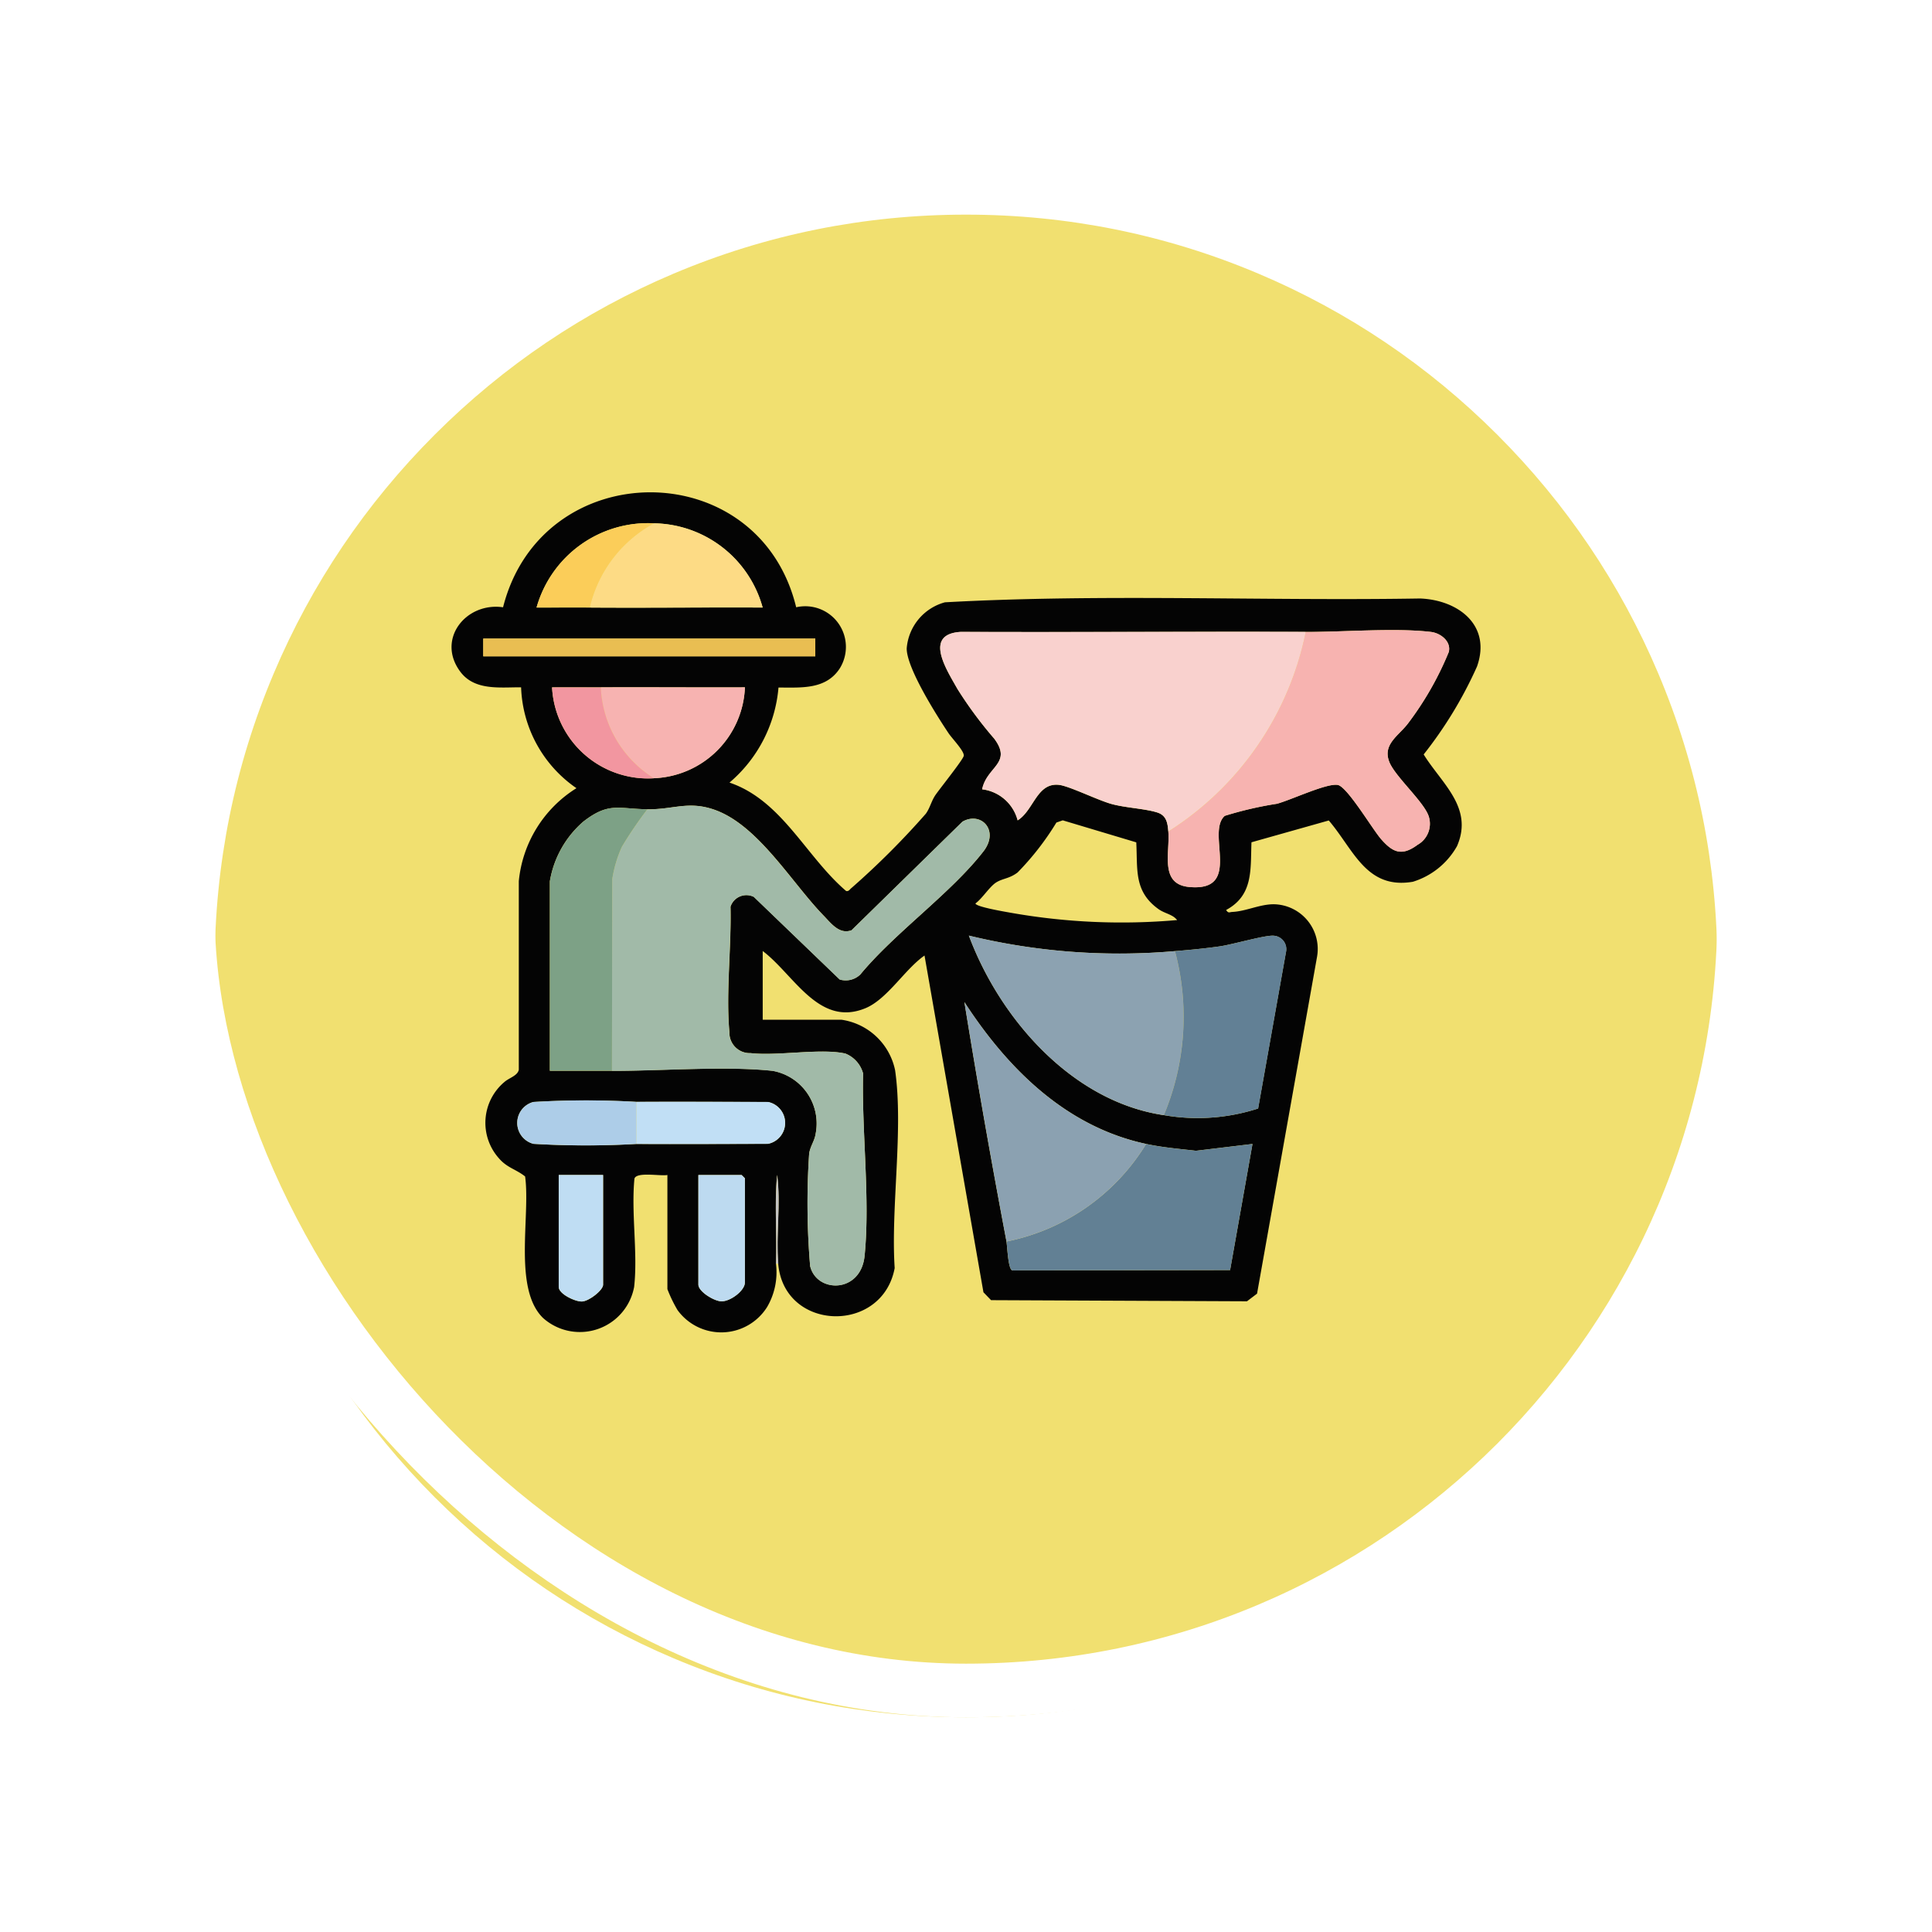 <svg xmlns="http://www.w3.org/2000/svg" xmlns:xlink="http://www.w3.org/1999/xlink" width="108" height="108" viewBox="0 0 108 108">
  <defs>
    <filter id="Trazado_896985" x="0" y="0" width="108" height="108" filterUnits="userSpaceOnUse">
      <feOffset dy="3" input="SourceAlpha"/>
      <feGaussianBlur stdDeviation="3" result="blur"/>
      <feFlood flood-opacity="0.161"/>
      <feComposite operator="in" in2="blur"/>
      <feComposite in="SourceGraphic"/>
    </filter>
  </defs>
  <g id="Grupo_1110259" data-name="Grupo 1110259" transform="translate(-747.781 -3827)">
    <g id="Grupo_1098742" data-name="Grupo 1098742" transform="translate(-446.539 3444.258)">
      <g transform="matrix(1, 0, 0, 1, 1194.32, 382.74)" filter="url(#Trazado_896985)">
        <g id="Trazado_896985-2" data-name="Trazado 896985" transform="translate(9 6)" fill="#efdb59" opacity="0.859">
          <path d="M 45 88.5 C 39.127 88.5 33.43 87.35 28.068 85.082 C 22.889 82.891 18.236 79.755 14.241 75.759 C 10.245 71.764 7.109 67.112 4.918 61.932 C 2.65 56.57 1.5 50.873 1.5 45 C 1.5 39.127 2.65 33.43 4.918 28.068 C 7.109 22.889 10.245 18.236 14.241 14.241 C 18.236 10.245 22.889 7.109 28.068 4.918 C 33.43 2.65 39.127 1.5 45 1.5 C 50.873 1.5 56.57 2.65 61.932 4.918 C 67.111 7.109 71.764 10.245 75.759 14.241 C 79.754 18.236 82.891 22.889 85.082 28.068 C 87.35 33.43 88.5 39.127 88.5 45 C 88.5 50.873 87.35 56.57 85.082 61.932 C 82.891 67.112 79.754 71.764 75.759 75.759 C 71.764 79.755 67.111 82.891 61.932 85.082 C 56.57 87.35 50.873 88.5 45 88.5 Z" stroke="none"/>
          <path d="M 45 3 C 39.329 3 33.829 4.11 28.653 6.299 C 23.652 8.415 19.16 11.443 15.301 15.301 C 11.443 19.16 8.415 23.652 6.299 28.653 C 4.11 33.829 3 39.329 3 45 C 3 50.671 4.11 56.171 6.299 61.347 C 8.415 66.348 11.443 70.84 15.301 74.699 C 19.16 78.557 23.652 81.585 28.653 83.701 C 33.829 85.89 39.329 87 45 87 C 50.671 87 56.171 85.89 61.347 83.701 C 66.348 81.585 70.84 78.557 74.698 74.699 C 78.557 70.84 81.585 66.348 83.701 61.347 C 85.89 56.171 87 50.671 87 45 C 87 39.329 85.89 33.829 83.701 28.653 C 81.585 23.652 78.557 19.16 74.698 15.301 C 70.84 11.443 66.348 8.415 61.347 6.299 C 56.171 4.11 50.671 3 45 3 M 45 0 C 69.853 0 90 20.147 90 45 L 90 45 C 90 69.853 69.853 90 45 90 C 20.147 90 -7.62939453125e-06 69.853 -7.62939453125e-06 45 L -7.62939453125e-06 45 C -7.62939453125e-06 20.147 20.147 0 45 0 Z" stroke="none" fill="#fff"/>
        </g>
      </g>
      <g id="Rectángulo_400907" data-name="Rectángulo 400907" transform="translate(1203.32 388.742)" fill="none" stroke="#fff" stroke-width="3">
        <rect width="90" height="90" rx="45" stroke="none"/>
        <rect x="1.5" y="1.5" width="87" height="87" rx="43.5" fill="none"/>
      </g>
    </g>
    <g id="milker_17466046_copia" data-name="milker_17466046 copia" transform="translate(756.041 3808.015)">
      <path id="Trazado_1033776" data-name="Trazado 1033776" d="M35.117,89.624a3.844,3.844,0,0,1-.492,2.419,3.024,3.024,0,0,1-5.012.175,7.787,7.787,0,0,1-.565-1.17v-6.38c-.378.076-1.712-.192-1.842.2-.19,1.928.195,4.167-.017,6.055A3.087,3.087,0,0,1,22.1,92.664c-1.685-1.634-.7-5.706-1.006-7.915-.52-.41-1-.476-1.464-1.014a2.979,2.979,0,0,1,.311-4.269c.254-.226.738-.347.8-.684l0-10.537a6.906,6.906,0,0,1,3.223-5.2,7.137,7.137,0,0,1-3.094-5.639c-1.19-.007-2.6.2-3.4-.874-1.353-1.814.319-3.9,2.391-3.6,2.171-8.548,14.3-8.589,16.386,0a2.273,2.273,0,0,1,2.447,3.4c-.776,1.216-2.166,1.085-3.436,1.087a7.835,7.835,0,0,1-2.739,5.313c2.941,1,4.277,4.148,6.523,6.063.15.03.2-.1.3-.173a44.761,44.761,0,0,0,4.153-4.15c.238-.33.307-.715.549-1.062.266-.38,1.5-1.92,1.568-2.163s-.644-.971-.849-1.277c-.659-.986-2.338-3.63-2.338-4.737a2.905,2.905,0,0,1,2.139-2.579c8.807-.484,17.716-.068,26.561-.213,2.139.084,4,1.5,3.179,3.806a23.127,23.127,0,0,1-2.98,4.912c1.009,1.631,2.8,2.974,1.864,5.125a4.274,4.274,0,0,1-2.468,1.992c-2.609.444-3.308-1.8-4.7-3.426l-4.322,1.219c-.061,1.512.119,2.956-1.417,3.785.127.2.185.117.344.109.778-.038,1.531-.431,2.32-.43a2.5,2.5,0,0,1,2.42,2.928L62.01,91.3l-.563.428-14.306-.063-.426-.441L43.421,72.4c-1.1.765-2.085,2.447-3.309,2.947-2.605,1.069-3.988-1.882-5.736-3.2v3.841h4.4a3.586,3.586,0,0,1,3,2.82c.477,3.306-.245,7.654-.023,11.064-.694,3.707-6.2,3.552-6.511-.254-.134-1.626.15-3.329-.063-4.958-.155,1.642,0,3.311-.063,4.958ZM28.3,48.239a6.47,6.47,0,0,0-6.567,4.708c.99.007,1.984-.007,2.974,0,3.22.023,6.445-.017,9.665,0A6.4,6.4,0,0,0,28.3,48.239ZM64.731,54.31c-6.422-.023-12.848.021-19.272,0-2.121.117-.8,2.115-.2,3.185a22.386,22.386,0,0,0,2.055,2.777c1.039,1.388-.413,1.561-.671,2.838a2.34,2.34,0,0,1,1.984,1.736c.9-.553,1.066-2.1,2.291-1.987.585.056,2.2.876,3.008,1.085s1.854.251,2.511.463c.519.167.575.6.613,1.061.1,1.191-.507,2.949,1.171,3.1,3,.274.917-3.042,1.983-3.977a20.268,20.268,0,0,1,2.918-.676c.8-.215,2.79-1.165,3.4-1.052.534.1,1.941,2.481,2.424,3.032.664.757,1.163.962,2.04.312A1.348,1.348,0,0,0,71.6,64.6c-.283-.814-1.865-2.2-2.192-3.01-.411-1.016.553-1.492,1.072-2.209a17.76,17.76,0,0,0,2.249-3.957c.139-.595-.466-1.052-1-1.115-2-.235-4.9.01-7,0Zm-45.976.372v.991H37.316v-.991ZM28.3,62.488a5.3,5.3,0,0,0,5.08-5.08c-2.683.01-5.371-.012-8.054,0-.907,0-1.819,0-2.726,0A5.37,5.37,0,0,0,28.3,62.488Zm-.372,1.735c-1.617-.017-2.148-.423-3.583.692a5.631,5.631,0,0,0-1.869,3.336V78.844c1.155,0,2.315,0,3.469,0,2.741.008,6.364-.284,8.984,0a2.99,2.99,0,0,1,2.405,3.521c-.058.4-.316.715-.363,1.123a41.859,41.859,0,0,0,.056,6.27c.362,1.52,2.83,1.538,3.043-.568.321-3.174-.167-6.98-.083-10.2A1.661,1.661,0,0,0,39,77.879c-1.38-.312-3.772.149-5.3-.026a1.135,1.135,0,0,1-1.183-1.171c-.2-2.2.117-4.776.061-7.013a.936.936,0,0,1,1.305-.549l4.8,4.618a1.174,1.174,0,0,0,1.153-.281c1.946-2.353,5.046-4.523,6.878-6.876.917-1.178-.132-2.26-1.17-1.665l-6.2,6.07c-.681.249-1.14-.385-1.556-.813-1.786-1.835-3.659-5.062-6.1-5.921-1.459-.514-2.291-.012-3.752-.028Zm29.614,6.194c-.258-.329-.692-.358-1.052-.62-1.376-.995-1.15-2.209-1.232-3.724l-4.11-1.231-.355.124a15.434,15.434,0,0,1-2.168,2.79c-.459.349-.811.324-1.185.55s-.791.909-1.171,1.181c0,.188,1.675.468,1.958.519A35.492,35.492,0,0,0,57.544,70.417ZM56.8,81.322a10.97,10.97,0,0,0,5.267-.37l1.556-8.736a.759.759,0,0,0-.7-.925c-.476-.033-2.283.494-2.989.595-.836.119-1.679.2-2.519.268A35.681,35.681,0,0,1,45.9,71.286c1.736,4.651,5.772,9.278,10.9,10.037ZM48,88.385c.053.279.089,1.56.33,1.616l12.173-.018,1.251-7.05-3.16.38c-.937-.109-1.862-.183-2.785-.382-4.485-.962-7.75-4.218-10.159-7.93q1.083,6.706,2.353,13.382ZM27.311,82.933c2.453.01,4.91,0,7.365-.007a1.194,1.194,0,0,0,0-2.339c-2.455-.007-4.912-.017-7.365-.007a49.114,49.114,0,0,0-5.754.007,1.209,1.209,0,0,0,0,2.339A48.757,48.757,0,0,0,27.311,82.933Zm-1.859,1.735H22.974v6.258c0,.392.907.829,1.3.814s1.18-.626,1.18-.938V84.669Zm5.328,0V90.8c0,.382.882.932,1.3.93.5,0,1.3-.6,1.3-1.054V84.853l-.185-.185H30.782Z" transform="translate(0 0)" fill="#040404"/>
      <path id="Trazado_1033777" data-name="Trazado 1033777" d="M126.819,282.448H126.7c.058-1.647-.094-3.314.063-4.958.213,1.629-.073,3.332.063,4.958Z" transform="translate(-91.578 -192.824)" fill="#c4c4c4"/>
      <path id="Trazado_1033778" data-name="Trazado 1033778" d="M71.233,167.339l.015-10.7a6.963,6.963,0,0,1,.539-1.816,22.346,22.346,0,0,1,1.427-2.1c1.46.015,2.293-.486,3.752.028,2.438.859,4.312,4.086,6.1,5.921.416.428.876,1.062,1.556.813l6.2-6.07c1.038-.595,2.087.487,1.17,1.665-1.831,2.354-4.93,4.523-6.878,6.876a1.174,1.174,0,0,1-1.153.281l-4.8-4.618a.935.935,0,0,0-1.305.549c.056,2.237-.264,4.811-.061,7.013a1.135,1.135,0,0,0,1.183,1.171c1.53.173,3.922-.286,5.3.026a1.661,1.661,0,0,1,.995,1.112c-.083,3.218.4,7.025.083,10.2-.213,2.106-2.681,2.088-3.043.568a41.858,41.858,0,0,1-.056-6.27c.05-.408.306-.719.363-1.123a2.988,2.988,0,0,0-2.405-3.521c-2.62-.283-6.242.008-8.984,0Z" transform="translate(-45.285 -88.495)" fill="#a1baa8"/>
      <path id="Trazado_1033779" data-name="Trazado 1033779" d="M202.758,93.707a17.241,17.241,0,0,1-7.682,11.152c-.038-.461-.094-.894-.613-1.061-.658-.211-1.74-.261-2.511-.463s-2.424-1.029-3.008-1.085c-1.226-.117-1.394,1.432-2.291,1.987a2.343,2.343,0,0,0-1.984-1.736c.258-1.277,1.71-1.451.671-2.838a22.556,22.556,0,0,1-2.055-2.777c-.6-1.071-1.918-3.068.2-3.185,6.423.026,12.85-.018,19.272,0Z" transform="translate(-138.027 -39.396)" fill="#f9d1ce"/>
      <path id="Trazado_1033780" data-name="Trazado 1033780" d="M267.034,93.22c2.108.008,5.009-.238,7,0,.53.063,1.137.52,1,1.115a17.722,17.722,0,0,1-2.249,3.957c-.52.717-1.485,1.193-1.072,2.209.327.806,1.91,2.2,2.192,3.01a1.348,1.348,0,0,1-.615,1.606c-.877.649-1.376.444-2.04-.312-.482-.55-1.892-2.934-2.424-3.032-.613-.112-2.605.838-3.4,1.052a20.271,20.271,0,0,0-2.918.676c-1.066.935,1.016,4.251-1.983,3.977-1.679-.154-1.074-1.911-1.171-3.1A17.241,17.241,0,0,0,267.034,93.22Z" transform="translate(-202.303 -38.909)" fill="#f7b3b0"/>
      <path id="Trazado_1033781" data-name="Trazado 1033781" d="M203.523,197.367a14.2,14.2,0,0,1-.62,9.169c-5.131-.758-9.166-5.384-10.9-10.037A35.681,35.681,0,0,0,203.523,197.367Z" transform="translate(-146.103 -125.214)" fill="#8ca2b1"/>
      <path id="Trazado_1033782" data-name="Trazado 1033782" d="M212.548,267c.924.2,1.849.273,2.785.382l3.16-.38-1.251,7.049-12.173.018c-.241-.056-.278-1.337-.33-1.616A11.865,11.865,0,0,0,212.546,267Z" transform="translate(-156.738 -184.067)" fill="#628094"/>
      <path id="Trazado_1033783" data-name="Trazado 1033783" d="M200.669,226.93a11.865,11.865,0,0,1-7.806,5.452Q191.6,225.708,190.51,219C192.92,222.712,196.183,225.969,200.669,226.93Z" transform="translate(-144.859 -143.997)" fill="#8ba1b1"/>
      <path id="Trazado_1033784" data-name="Trazado 1033784" d="M258,206.554a14.2,14.2,0,0,0,.62-9.169c.841-.066,1.684-.149,2.519-.268.7-.1,2.493-.628,2.989-.595a.749.749,0,0,1,.7.925l-1.556,8.736a10.969,10.969,0,0,1-5.267.37Z" transform="translate(-201.199 -125.232)" fill="#628095"/>
      <path id="Trazado_1033785" data-name="Trazado 1033785" d="M55.71,153.317a22.347,22.347,0,0,0-1.427,2.1,6.945,6.945,0,0,0-.539,1.816l-.015,10.7c-1.155,0-2.315,0-3.469,0V157.345a5.649,5.649,0,0,1,1.869-3.336c1.436-1.115,1.966-.709,3.583-.692Z" transform="translate(-27.78 -89.094)" fill="#7da186"/>
      <path id="Trazado_1033786" data-name="Trazado 1033786" d="M67.343,57a6.4,6.4,0,0,1,6.071,4.708c-3.22-.015-6.445.023-9.665,0A7.217,7.217,0,0,1,67.343,57Z" transform="translate(-39.041 -8.761)" fill="#fddb85"/>
      <path id="Trazado_1033787" data-name="Trazado 1033787" d="M67.5,112.482c2.683-.012,5.371.01,8.054,0a5.3,5.3,0,0,1-5.08,5.08A6.307,6.307,0,0,1,67.5,112.482Z" transform="translate(-42.171 -55.074)" fill="#f7b3b1"/>
      <path id="Trazado_1033788" data-name="Trazado 1033788" d="M79.5,255.083v-2.354c2.453-.01,4.91,0,7.365.007a1.194,1.194,0,0,1,0,2.339c-2.455.007-4.912.017-7.365.007Z" transform="translate(-52.189 -172.15)" fill="#c1dff5"/>
      <rect id="Rectángulo_404864" data-name="Rectángulo 404864" width="18.561" height="0.991" transform="translate(18.755 54.682)" fill="#e9be52"/>
      <path id="Trazado_1033789" data-name="Trazado 1033789" d="M100.492,277.5h2.415l.185.185v5.824c0,.453-.8,1.054-1.3,1.054-.418,0-1.3-.549-1.3-.93V277.5Z" transform="translate(-69.711 -192.832)" fill="#bddaf0"/>
      <path id="Trazado_1033790" data-name="Trazado 1033790" d="M55.728,277.492v6.133c0,.311-.8.924-1.18.938s-1.3-.423-1.3-.814V277.49h2.478Z" transform="translate(-30.276 -192.824)" fill="#bfddf3"/>
      <path id="Trazado_1033791" data-name="Trazado 1033791" d="M45.86,252.267v2.354a49.117,49.117,0,0,1-5.754-.007,1.209,1.209,0,0,1,0-2.339,48.754,48.754,0,0,1,5.754-.007Z" transform="translate(-18.549 -171.689)" fill="#adcde8"/>
      <path id="Trazado_1033792" data-name="Trazado 1033792" d="M53.726,112.5a6.307,6.307,0,0,0,2.974,5.08A5.37,5.37,0,0,1,51,112.5C51.907,112.492,52.819,112.5,53.726,112.5Z" transform="translate(-28.398 -55.087)" fill="#f296a0"/>
      <path id="Trazado_1033793" data-name="Trazado 1033793" d="M52.317,56.985a7.217,7.217,0,0,0-3.593,4.708c-.99-.007-1.984,0-2.974,0A6.471,6.471,0,0,1,52.317,56.985Z" transform="translate(-24.015 -8.747)" fill="#fbcd59"/>
    </g>
  </g>
</svg>

